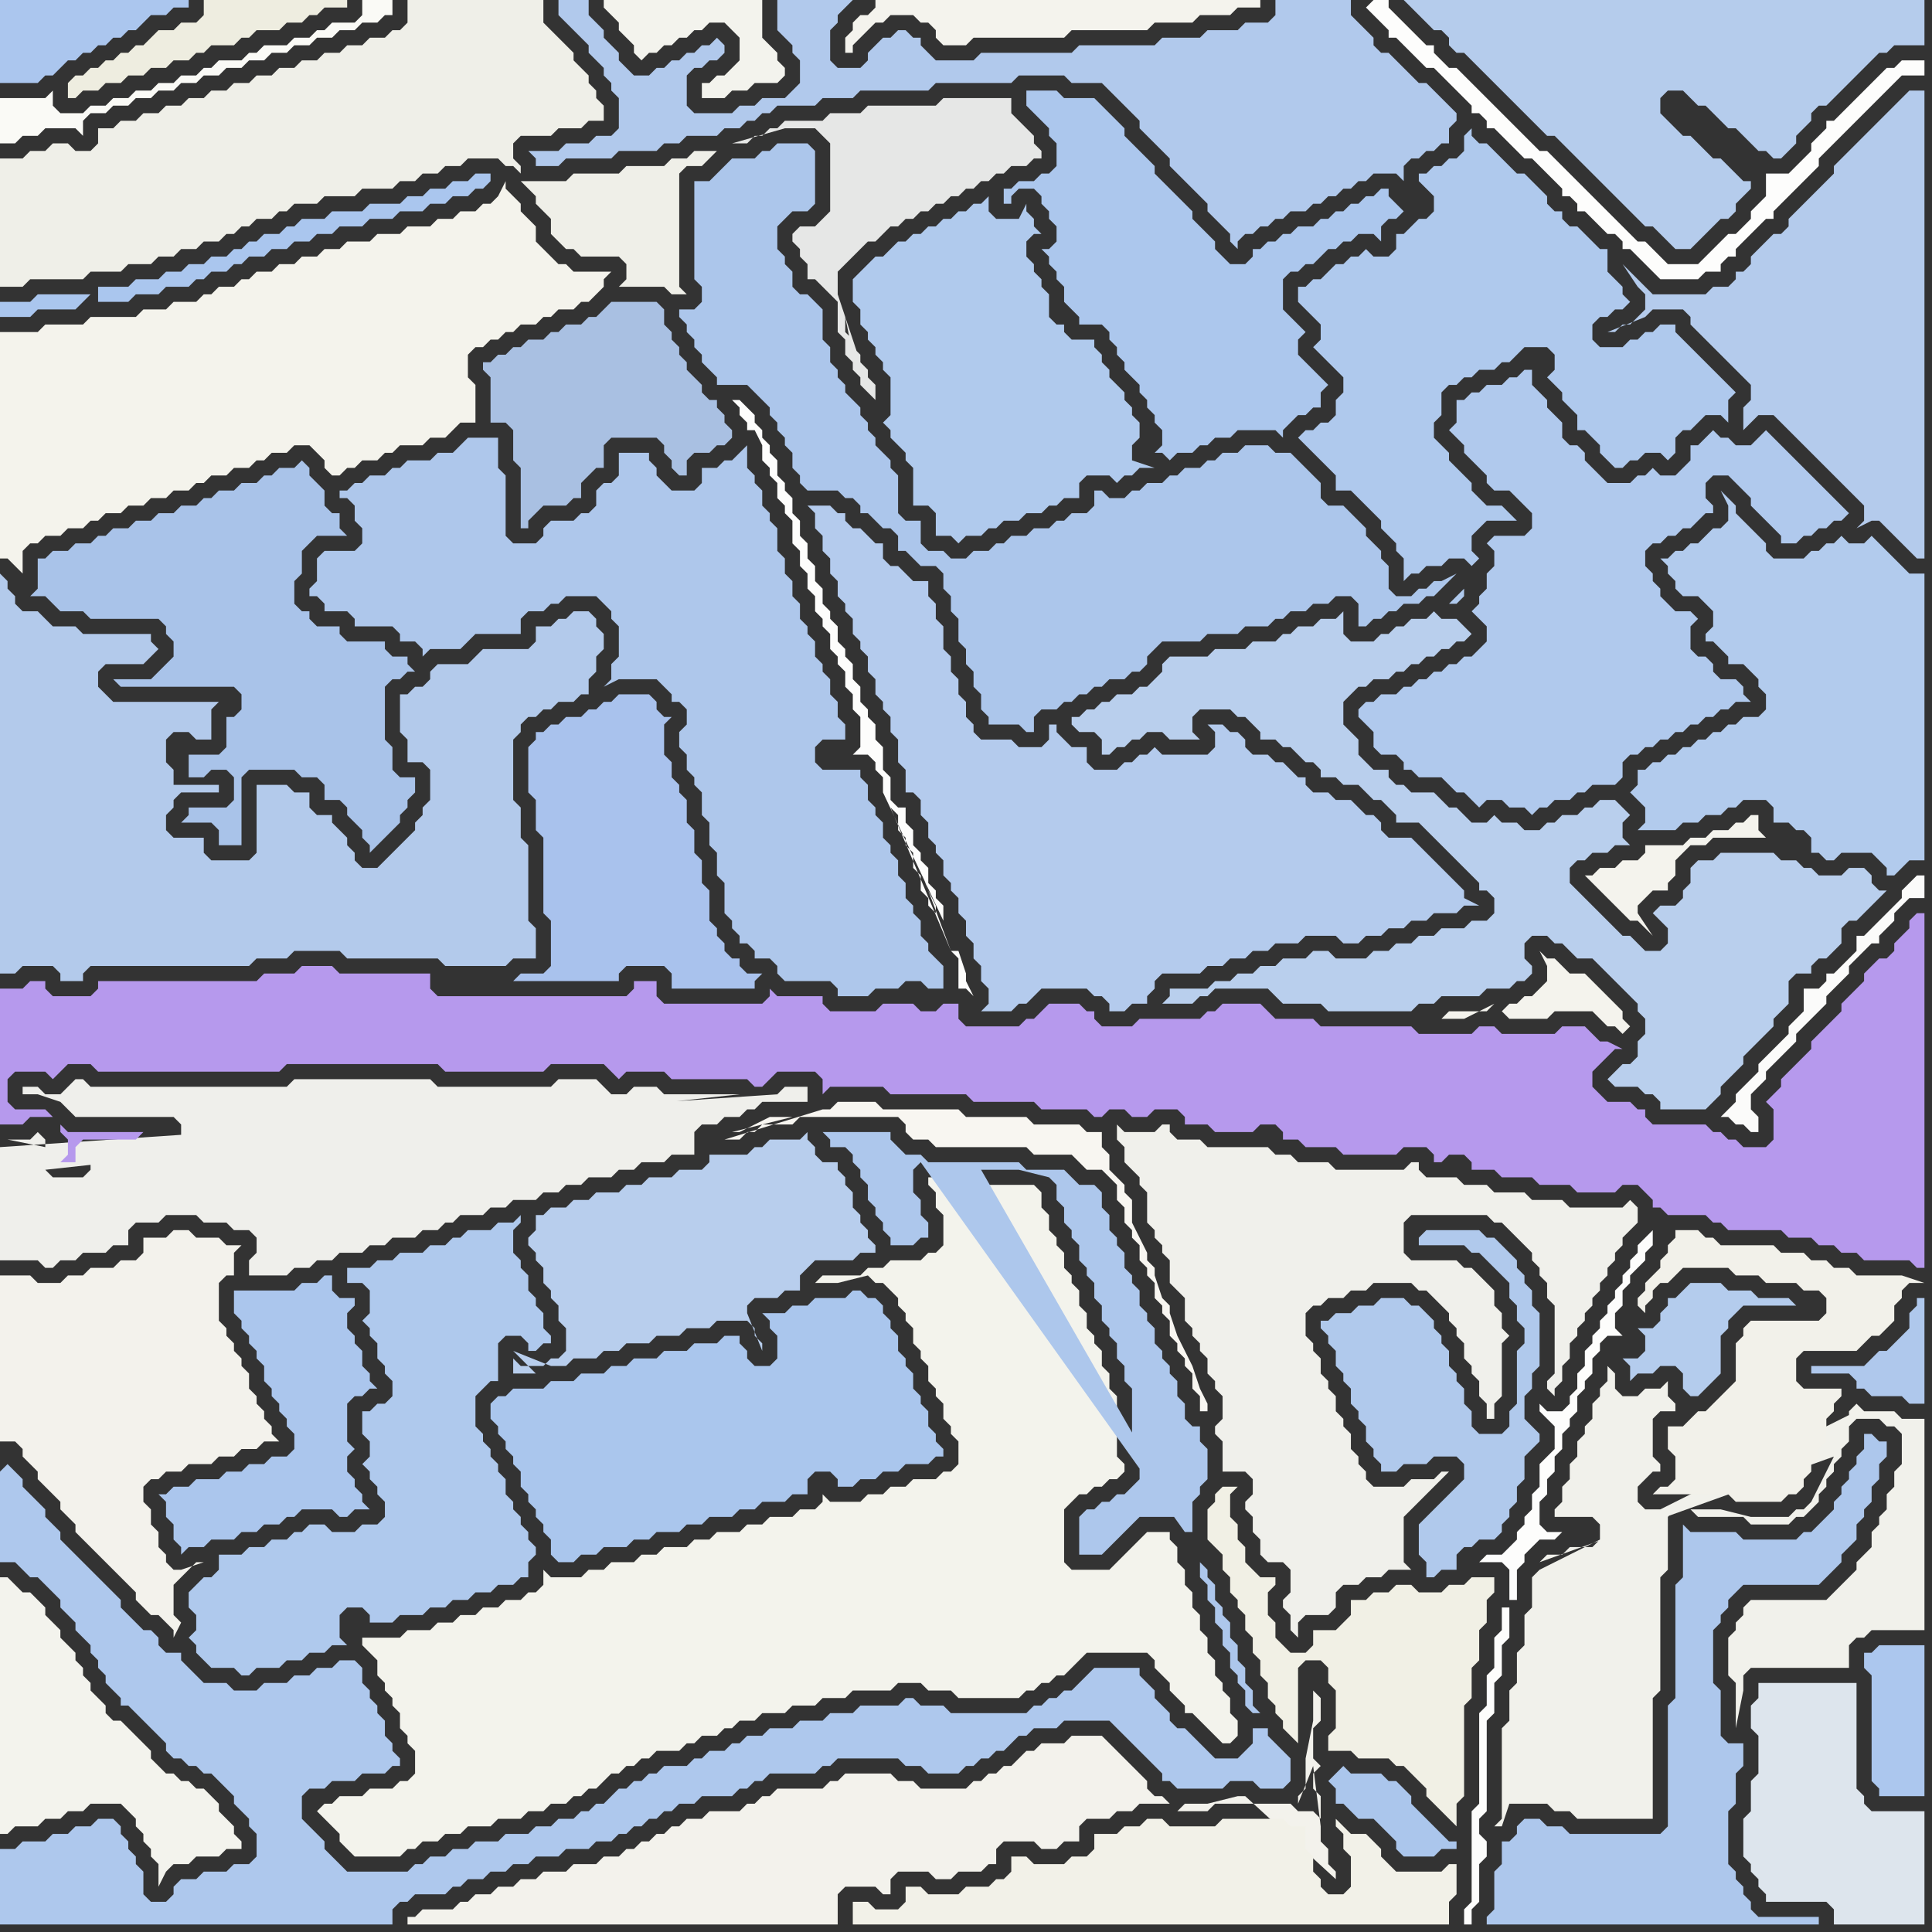<svg width="256" height="256" xmlns="http://www.w3.org/2000/svg"><rect width="100%" height="100%" fill="#333333" stroke="none"/><script> 
var tempColor;
function hoverPath(evt){
obj = evt.target;
tempColor = obj.getAttribute("fill");
obj.setAttribute("fill","red");
//alert(tempColor);
//obj.setAttribute("stroke","red");}
function recoverPath(evt){
obj = evt.target;
obj.setAttribute("fill", tempColor);
//obj.setAttribute("stroke", tempColor);
}</script><path onmouseover="hoverPath(evt)" onmouseout="recoverPath(evt)" fill="rgb(239,239,235)" d="M  0,152l 0,15 5,0 1,1 1,0 1,-1 2,0 1,-1 3,0 1,-1 2,0 0,-2 1,-1 3,0 1,-1 4,0 1,1 3,0 1,1 2,0 1,1 0,2 -1,1 0,2 5,0 1,-1 2,0 1,-1 2,0 1,-1 3,0 1,-1 2,0 1,-1 3,0 1,-1 2,0 1,-1 1,0 1,-1 3,0 1,-1 2,0 1,-1 3,0 1,-1 2,0 1,-1 2,0 1,-1 3,0 1,-1 2,0 1,-1 3,0 1,-1 3,0 0,-3 1,-1 2,0 1,-1 2,0 1,-1 1,0 1,-1 6,0 0,-2 -3,0 -1,1 0,0 -103,7 1,-1 3,0 1,-1 1,1 0,1 -5,-1 -1,1 98,-7 -10,0 -1,-1 -3,0 -1,1 -2,0 -1,-1 -1,-1 -5,0 -1,1 -15,0 -1,-1 -18,0 -1,1 -26,0 -1,-1 -1,0 -1,1 -1,1 -2,0 -1,-1 -2,0 0,1 2,0 3,1 1,1 1,1 13,0 1,1 0,2 -1,1 -3,0 -1,1 -7,0 0,2 -1,1 -4,0 -1,-1 92,-10 -98,7Z"/>
<path onmouseover="hoverPath(evt)" onmouseout="recoverPath(evt)" fill="rgb(243,243,236)" d="M  42,240l 1,1 1,1 1,1 0,1 1,1 1,1 6,0 1,-1 1,0 1,-1 2,0 1,-1 2,0 1,-1 3,0 1,-1 3,0 1,-1 2,0 1,-1 2,0 1,-1 1,0 1,-1 1,0 1,-1 1,-1 1,0 1,-1 1,0 1,-1 1,0 1,-1 3,0 1,-1 1,0 1,-1 2,0 1,-1 1,0 1,-1 2,0 1,-1 3,0 1,-1 3,0 1,-1 3,0 1,-1 5,0 1,-1 3,0 1,1 3,0 1,1 8,0 1,-1 1,0 1,-1 1,0 1,-1 1,0 3,-3 8,0 1,1 0,1 1,1 1,1 0,1 1,1 1,1 0,1 1,0 1,1 1,1 1,1 1,1 1,0 1,-1 0,-2 -1,-1 0,-2 -1,-1 0,-1 -1,-1 0,-2 -1,-1 0,-2 -1,-1 0,-2 -1,-1 0,-2 -1,-1 0,-2 -1,-1 0,-2 -1,-1 0,-1 -3,0 -1,1 -2,2 -1,1 -1,1 -5,0 -1,-1 0,-7 1,-1 1,-1 1,0 1,-1 1,0 1,-1 1,0 1,-1 0,-1 -1,-1 0,-8 -1,-1 0,-2 -1,-1 0,-2 -1,-1 0,-1 -1,-1 0,-2 -1,-1 0,-2 -1,-1 0,-1 -1,-1 0,-2 -1,-1 0,-1 -1,-1 0,-2 -1,-1 0,-2 -1,-1 -8,0 -1,-1 -5,0 0,1 1,1 0,2 1,1 0,4 -1,1 -1,0 -1,1 -4,0 -1,1 -2,0 -1,1 -5,0 -1,1 3,0 4,-1 1,1 1,0 1,1 1,1 0,1 1,1 0,1 1,1 0,2 1,1 0,1 1,1 0,2 1,1 0,1 1,1 0,2 1,1 0,1 1,1 0,3 -1,1 -1,0 -1,1 -3,0 -1,1 -2,0 -1,1 -2,0 -1,1 -4,0 -1,-1 0,1 -1,1 -2,0 -1,1 -3,0 -1,1 -2,0 -1,1 -3,0 -1,1 -2,0 -1,1 -3,0 -1,1 -2,0 -1,1 -3,0 -1,1 -2,0 -1,1 -4,0 -1,-1 0,2 -1,1 -1,0 -1,1 -2,0 -1,1 -2,0 -1,1 -2,0 -1,1 -2,0 -1,1 -3,0 -1,1 -5,0 0,1 1,1 1,1 0,2 1,1 0,1 1,1 0,1 1,1 0,2 1,1 0,1 1,1 0,3 -1,1 -1,0 -1,1 -3,0 -1,1 -3,0 -1,1 -1,0 -1,1Z"/>
<path onmouseover="hoverPath(evt)" onmouseout="recoverPath(evt)" fill="rgb(185,207,237)" d="M  145,97l 0,0 1,1 0,2 1,0 1,-1 1,0 1,-1 1,0 1,-1 2,0 1,1 4,0 -1,-1 0,-2 1,-1 4,0 1,1 1,0 1,1 1,1 0,1 2,0 1,1 1,0 2,2 1,0 1,1 0,1 2,0 1,1 2,0 1,1 1,1 1,0 1,1 1,1 0,1 3,0 1,1 1,1 1,1 1,1 1,1 1,1 1,1 1,1 0,1 1,0 1,1 0,2 -1,1 -2,0 -1,1 -3,0 -1,1 -2,0 -1,1 -2,0 -1,1 -2,0 -1,1 -4,0 -1,-1 -2,0 -1,1 -3,0 -1,1 -2,0 -1,1 -2,0 -1,1 -2,0 -1,1 -5,0 0,1 -1,1 4,0 1,-1 1,0 1,-1 7,0 1,1 1,1 5,0 1,1 11,0 1,-1 2,0 1,-1 5,0 1,-1 3,0 1,-1 1,0 1,-1 0,-1 -1,-1 0,-2 1,-1 2,0 1,1 1,0 1,1 1,1 2,0 1,1 1,1 1,1 1,1 1,1 1,1 0,1 1,1 0,2 -1,1 0,2 -1,1 -1,0 -1,1 -1,1 1,1 3,0 1,1 1,0 1,1 0,1 6,0 1,-1 0,0 1,-1 0,-1 1,-1 1,-1 1,-1 0,-1 2,-2 1,-1 1,-1 0,-1 1,-1 1,-1 0,-3 1,-1 2,0 0,-1 1,-1 1,0 1,-1 1,-1 0,-2 1,-1 1,0 1,-1 1,-1 1,-1 1,-1 -1,0 -1,-1 0,-1 -1,-1 -2,0 -1,1 -3,0 -1,-1 -1,0 -1,-1 -2,0 -1,-1 -7,0 -1,1 -2,0 -1,1 0,2 -1,1 0,1 -1,1 -2,0 -1,1 1,1 0,0 1,1 0,2 -1,1 -2,0 -1,-1 -1,-1 -1,0 -1,-1 -1,-1 -1,-1 -1,-1 -1,-1 -1,-1 -1,-1 0,-2 1,-1 1,0 1,-1 2,0 1,-1 2,0 -1,-1 0,-2 1,-1 -1,-1 -1,-1 -2,0 -1,1 -1,0 -1,1 -2,0 -1,1 -1,0 -1,1 -2,0 -1,-1 -2,0 -1,-1 -1,1 -2,0 -1,-1 -1,-1 -1,0 -1,-1 -1,-1 -3,0 -1,-1 -1,0 -1,-1 0,-1 -2,0 -1,-1 -1,-1 0,-2 -1,-1 -1,-1 0,-3 1,-1 1,-1 1,0 1,-1 2,0 1,-1 1,0 1,-1 1,0 1,-1 1,0 1,-1 1,0 1,-1 1,0 1,-1 -1,-1 0,0 -1,-1 -2,0 -1,-1 -1,1 -2,0 -1,1 -1,0 -1,1 -1,0 -1,1 -3,0 -1,-1 0,-3 -1,1 -2,0 -1,1 -2,0 -1,1 -1,0 -1,1 -3,0 -1,1 -4,0 -1,1 -5,0 -1,1 0,1 -1,1 -1,1 -1,0 -1,1 -2,0 -1,1 -1,0 -1,1 -1,0 -1,1 -1,0 0,1 1,1Z"/>
<path onmouseover="hoverPath(evt)" onmouseout="recoverPath(evt)" fill="rgb(241,241,235)" d="M  204,208l 0,0 -1,1 0,4 -1,1 0,4 -1,1 0,4 -1,1 0,4 -1,1 0,12 -1,1 1,0 1,-3 5,0 1,1 2,0 1,1 10,0 0,-16 1,-1 0,-15 1,-1 0,-7 1,-1 2,0 1,1 6,0 1,1 5,0 1,-1 1,0 1,-1 1,-1 0,-1 1,-1 0,-1 1,-1 0,-1 1,-1 0,-1 1,-1 0,-2 1,-1 3,0 1,1 1,0 1,1 0,4 -1,1 0,2 -1,1 0,2 -1,1 0,1 -1,1 0,2 -1,1 -1,1 0,1 -1,1 -2,2 -1,1 -10,0 -1,1 0,1 -1,1 0,1 -1,1 0,5 1,1 0,6 1,-5 0,-2 1,-1 13,0 0,-3 1,-1 1,0 1,-1 7,0 0,-28 -3,0 -1,-1 -4,0 -1,-1 -1,1 0,1 -1,1 0,2 2,-4 -42,21 39,-15 -1,2 -1,2 -1,2 -1,1 -1,0 -1,1 -5,0 -4,-1 -10,0 -1,-1 0,-2 1,-1 1,-1 1,0 0,-1 -1,-1 0,-5 1,-1 2,0 0,-1 -1,-1 0,-2 -1,1 -2,0 -1,1 -2,0 -1,-1 0,-2 -1,-1 0,2 -1,1 0,1 -1,1 0,2 -1,1 0,1 -1,1 0,2 -1,1 0,2 -1,1 0,2 -1,1 0,1 5,0 1,1 0,2 -1,1 -3,0 -1,1 -2,0 -1,1 39,-14 -39,15Z"/>
<path onmouseover="hoverPath(evt)" onmouseout="recoverPath(evt)" fill="rgb(171,198,238)" d="M  20,0l -20,0 0,11 5,0 1,-1 1,0 1,-1 1,-1 1,0 1,-1 1,0 1,-1 1,0 1,-1 1,0 1,-1 1,0 1,-1 1,-1 2,0 1,-1 2,0 0,-1Z"/>
<path onmouseover="hoverPath(evt)" onmouseout="recoverPath(evt)" fill="rgb(174,199,235)" d="M  43,73l 0,0 -1,1 0,3 -1,1 0,1 1,0 1,1 0,1 3,0 1,1 0,1 5,0 1,1 0,1 2,0 1,1 0,1 1,-1 4,0 1,-1 1,-1 6,0 0,-2 1,-1 2,0 1,-1 1,0 1,-1 4,0 2,2 0,1 1,1 0,4 -1,1 0,2 -1,1 2,-1 5,0 1,1 1,1 0,1 1,0 1,1 0,2 -1,1 0,2 1,1 0,2 1,1 0,1 1,1 0,3 1,1 0,3 1,1 0,3 1,1 0,4 1,1 0,1 1,1 0,1 1,0 1,1 0,1 2,0 1,1 0,1 1,1 6,0 1,1 0,1 4,0 1,-1 3,0 1,-1 2,0 1,1 2,0 0,-3 -1,-1 0,0 -1,-1 0,-1 -1,-1 0,-2 -1,-1 0,-1 -1,-1 0,-2 -1,-1 0,-2 -1,-1 0,-1 -1,-1 0,-2 -1,-1 0,-1 -1,-1 0,-2 -1,-1 0,-1 -5,0 -1,-1 0,-2 1,-1 3,0 0,-2 -1,-1 0,-2 -1,-1 0,-2 -1,-1 0,-1 -1,-1 0,-2 -1,-1 0,-1 -1,-1 0,-2 -1,-1 0,-2 -1,-1 0,-2 -1,-1 0,-3 -1,-1 0,-1 -1,-1 0,-2 -1,-1 0,-1 -1,-1 0,-3 -1,1 -1,1 -1,0 -1,1 -2,0 0,2 -1,1 -3,0 -1,-1 -1,-1 0,-1 -1,-1 0,-1 -4,0 0,3 -1,1 -1,0 -1,1 0,2 -1,1 -1,0 -1,1 -3,0 -1,1 0,1 -1,1 -3,0 -1,-1 0,-8 -1,-1 0,-4 -4,0 -1,1 -1,1 -2,0 -1,1 -3,0 -1,1 -1,0 -1,1 -2,0 -1,1 -1,0 -1,1 -1,0 0,1 1,0 1,1 0,2 1,1 0,2 -1,1Z"/>
<path onmouseover="hoverPath(evt)" onmouseout="recoverPath(evt)" fill="rgb(169,194,237)" d="M  72,97l -1,0 0,1 -1,1 0,6 1,1 0,4 1,1 0,10 1,1 0,6 -1,1 -3,0 -1,1 14,0 0,-1 1,-1 5,0 1,1 0,2 11,0 0,-1 1,-1 -2,0 -1,-1 0,-1 -1,0 -1,-1 0,-1 -1,-1 0,-1 -1,-1 0,-4 -1,-1 0,-3 -1,-1 0,-3 -1,-1 0,-3 -1,-1 0,-1 -1,-1 0,-2 -1,-1 0,-4 1,-1 -1,0 -1,-1 0,-1 -1,-1 -4,0 -1,1 -1,0 -1,1 -1,0 -1,1 -2,0 -1,1 -1,0 -1,1Z"/>
<path onmouseover="hoverPath(evt)" onmouseout="recoverPath(evt)" fill="rgb(172,199,237)" d="M  142,41l 0,0 1,1 0,1 3,0 1,1 0,1 1,1 0,1 1,1 0,1 1,1 1,1 0,1 1,1 0,1 1,1 0,1 1,1 0,2 -1,1 1,0 1,1 0,0 1,-1 2,0 1,-1 1,0 1,-1 2,0 1,-1 5,0 1,1 0,-1 1,-1 1,-1 1,0 1,-1 1,0 0,-2 1,-1 -1,-1 -3,-3 0,-2 1,-1 -1,-1 -2,-2 0,-4 1,-1 1,0 1,-1 1,0 1,-1 1,-1 1,0 1,-1 1,0 1,-1 2,0 1,1 0,-2 1,-1 1,0 1,-1 -1,-1 0,0 -1,-1 0,-1 -1,0 -1,1 -1,0 -1,1 -1,0 -1,1 -1,0 -1,1 -1,0 -1,1 -2,0 -1,1 -1,0 -1,1 -1,0 -1,1 -1,0 0,1 -1,1 -2,0 -2,-2 0,-1 -1,-1 -1,-1 -1,-1 0,-1 -1,-1 -1,-1 -1,-1 -1,-1 -1,-1 0,-1 -1,-1 -1,-1 -1,-1 -1,-1 0,-1 -1,-1 -1,-1 -1,-1 -1,-1 -4,0 -1,-1 -4,0 0,2 1,1 0,0 1,1 1,1 0,1 1,1 0,3 -1,1 -1,0 -1,1 -2,0 -1,1 -1,0 0,2 1,0 0,-1 1,-1 2,0 1,1 0,1 1,1 0,1 1,1 0,2 -1,1 -1,0 1,1 0,1 1,1 0,1 1,1 0,2 1,1Z"/>
<path onmouseover="hoverPath(evt)" onmouseout="recoverPath(evt)" fill="rgb(240,240,235)" d="M  152,161l 0,1 1,1 0,1 1,1 0,1 1,1 0,3 1,1 1,1 0,3 1,1 0,1 1,1 0,1 1,1 0,2 1,1 0,1 1,1 0,3 -1,1 0,1 1,1 0,4 3,0 1,1 0,2 -1,1 0,1 1,1 0,2 1,1 0,2 1,1 2,0 1,1 0,3 -1,1 0,1 1,1 0,2 1,1 0,-2 1,-1 3,0 1,-1 0,-2 1,-1 2,0 1,-1 2,0 1,-1 3,0 -1,-1 0,-6 1,-1 1,-1 1,-1 1,-1 1,-1 1,-1 -1,0 -1,1 -3,0 -1,1 -4,0 -1,-1 0,-1 -1,-1 0,-1 -1,-1 0,-2 -1,-1 0,-1 -1,-1 0,-2 -1,-1 0,-1 -1,-1 0,-2 -1,-1 0,-1 -1,-1 0,-3 1,-1 1,0 1,-1 2,0 1,-1 2,0 1,-1 5,0 1,1 1,0 1,1 1,1 1,1 0,1 1,1 0,1 1,1 0,2 1,1 0,1 1,1 0,2 1,1 0,2 1,0 0,-2 1,-1 0,-7 1,-1 -1,-1 0,-2 -1,-1 0,-2 -2,-2 -1,-1 -1,0 -1,-1 -6,0 -1,-1 0,-4 1,-1 10,0 1,1 1,0 1,1 1,1 1,1 1,1 0,1 1,1 0,1 1,1 0,2 1,1 0,9 -1,1 0,1 1,1 0,-1 1,-1 0,-2 1,-1 0,-2 1,-1 0,-1 1,-1 0,-1 1,-1 0,-1 1,-1 0,-1 1,-1 0,-1 1,-1 0,-1 1,-1 0,-1 1,-1 1,-1 0,-2 -1,-1 -1,1 -7,0 -1,-1 -4,0 -1,-1 -4,0 -1,-1 -3,0 -1,-1 -4,0 -1,-1 0,-1 -1,0 -1,1 -9,0 -1,-1 -4,0 -1,-1 -2,0 -1,-1 -8,0 -1,-1 -3,0 -1,-1 0,-1 -1,0 -1,1 -4,0 -1,-1 0,2 1,1 0,2 1,1 1,1 0,1 1,1Z"/>
<path onmouseover="hoverPath(evt)" onmouseout="recoverPath(evt)" fill="rgb(253,253,252)" d="M  181,1l 0,0 1,1 1,1 1,1 0,1 1,0 1,1 1,1 1,1 1,1 1,0 1,1 1,1 1,1 1,1 1,1 0,1 1,0 1,1 0,1 1,0 1,1 1,1 1,1 1,1 1,0 1,1 1,1 1,1 1,1 0,1 1,0 1,1 0,1 1,0 2,2 1,1 1,0 1,1 0,1 1,0 1,1 1,1 1,1 1,1 5,0 1,-1 2,0 0,-1 1,-1 1,0 0,-1 1,-1 1,-1 1,-1 1,-1 1,0 0,-1 1,-1 1,-1 1,-1 1,-1 1,-1 1,-1 0,-1 1,-1 1,-1 1,-1 1,-1 1,-1 1,-1 1,-1 1,-1 1,-1 1,-1 1,-1 3,0 0,-2 -3,0 -1,1 -1,0 -1,1 -1,1 -1,1 -1,1 -1,1 -1,1 -1,1 -1,0 0,1 -1,1 -1,1 0,1 -1,1 -1,1 -1,1 -3,0 0,3 -1,1 -1,1 0,1 -1,1 -1,1 -1,0 -1,1 -1,1 -1,1 -1,1 -4,0 -1,-1 -1,-1 -1,-1 -1,0 -3,-3 -1,-1 -1,-1 -1,-1 -1,-1 -1,-1 -1,-1 -1,-1 -1,-1 -1,-1 -1,0 -1,-1 -1,-1 -1,-1 -1,-1 -1,-1 -1,-1 -1,-1 -1,-1 -1,-1 -1,-1 -1,-1 -1,0 -1,-1 -1,-1 0,-1 -1,0 -1,-1 -2,-2 -1,-1 -1,-1 0,-1 -2,0 -1,1Z"/>
<path onmouseover="hoverPath(evt)" onmouseout="recoverPath(evt)" fill="rgb(178,203,237)" d="M  234,94l 0,0 -1,1 -2,0 -1,1 -1,0 -1,1 -1,0 -1,1 -1,0 -1,1 -1,0 -1,1 -1,0 -1,1 -1,0 -1,1 -1,0 0,2 -1,1 1,1 1,1 0,2 -1,1 5,0 1,-1 2,0 1,-1 2,0 1,-1 1,0 1,-1 3,0 1,1 0,2 2,0 1,1 1,0 1,1 0,2 1,0 1,1 1,0 1,-1 4,0 1,1 1,1 0,1 1,0 1,-1 0,0 1,-1 2,0 0,-38 -2,0 -1,-1 -1,-1 -1,-1 -1,-1 -1,-1 -1,1 -2,0 -1,-1 -1,1 -1,0 -1,1 -1,0 -1,1 -4,0 -1,-1 0,-1 -1,-1 -1,-1 -1,-1 -1,-1 0,-1 -1,-1 -1,-1 1,2 0,2 -1,1 -1,0 -2,2 -1,0 -1,1 -1,0 -1,1 -1,0 1,1 0,1 1,1 0,1 1,1 2,0 1,1 1,1 0,2 -1,1 0,1 1,0 1,1 1,1 0,1 2,0 1,1 1,1 0,1 1,1Z"/>
<path onmouseover="hoverPath(evt)" onmouseout="recoverPath(evt)" fill="rgb(243,243,237)" d="M  0,242l 0,1 1,0 1,-1 3,0 1,-1 2,0 1,-1 2,0 1,-1 4,0 1,1 1,1 0,1 1,1 0,1 1,1 0,1 1,1 0,3 1,-2 0,0 1,-1 2,0 1,-1 3,0 1,-1 2,0 0,-1 -1,-1 0,-1 -1,-1 -1,-1 0,-1 -1,-1 -1,-1 -1,0 -1,-1 -1,0 -1,-1 -1,0 -1,-1 -1,-1 0,-1 -1,-1 -1,-1 -1,-1 -1,-1 -1,0 -1,-1 0,-1 -1,-1 -1,-1 0,-1 -1,-1 0,-1 -1,-1 0,-1 -1,-1 -1,-1 0,-1 -1,-1 -1,-1 0,-1 -1,-1 -1,-1 -1,0 -1,-1 -1,-1 -1,0Z"/>
<path onmouseover="hoverPath(evt)" onmouseout="recoverPath(evt)" fill="rgb(250,250,246)" d="M  3,18l 2,0 1,-1 4,0 1,1 0,-2 1,-1 2,0 1,-1 2,0 1,-1 2,0 1,-1 2,0 1,-1 2,0 1,-1 2,0 1,-1 2,0 1,-1 2,0 1,-1 2,0 1,-1 2,0 1,-1 2,0 1,-1 2,0 1,-1 2,0 1,-1 1,0 0,-2 -4,0 0,2 -1,1 -3,0 -1,1 -1,0 -1,1 -2,0 -1,1 -3,0 -1,1 -1,0 -1,1 -3,0 -1,1 -1,0 -1,1 -2,0 -1,1 -2,0 -1,1 -2,0 -1,1 -2,0 -1,1 -2,0 -1,1 -3,0 -1,-1 0,-2 -1,1 -6,0 0,6 2,0 1,-1Z"/>
<path onmouseover="hoverPath(evt)" onmouseout="recoverPath(evt)" fill="rgb(238,237,224)" d="M  42,2l 0,0 1,-1 3,0 0,-1 -19,0 0,2 -1,1 -2,0 -1,1 -2,0 -1,1 -1,1 -1,0 -1,1 -1,0 -1,1 -1,0 -1,1 -1,0 -1,1 -1,0 -1,1 0,2 1,0 1,-1 2,0 1,-1 2,0 1,-1 2,0 1,-1 2,0 1,-1 2,0 1,-1 1,0 1,-1 3,0 1,-1 1,0 1,-1 3,0 1,-1 2,0 1,-1Z"/>
<path onmouseover="hoverPath(evt)" onmouseout="recoverPath(evt)" fill="rgb(170,198,237)" d="M  65,186l 0,2 1,1 0,1 1,1 0,1 1,1 0,1 1,1 0,2 1,1 0,1 1,1 0,1 1,1 0,1 1,1 0,2 1,1 2,0 1,-1 2,0 1,-1 3,0 1,-1 2,0 1,-1 3,0 1,-1 2,0 1,-1 3,0 1,-1 2,0 1,-1 3,0 1,-1 2,0 0,-2 1,-1 2,0 1,1 0,1 2,0 1,-1 2,0 1,-1 2,0 1,-1 3,0 1,-1 1,0 0,-1 -1,-1 0,-1 -1,-1 0,-2 -1,-1 0,-1 -1,-1 0,-2 -1,-1 0,-1 -1,-1 0,-2 -1,-1 0,-1 -1,-1 0,-1 -1,-1 -1,0 -1,-1 -1,0 -1,1 -4,0 -1,1 -2,0 -1,1 -3,0 1,1 0,1 1,1 0,3 -1,1 -2,0 -1,-1 0,-1 -1,-1 0,-1 -2,0 -1,1 -3,0 -1,1 -3,0 -1,1 -3,0 -1,1 -2,0 -1,1 -3,0 -1,1 -3,0 -1,1 -4,0 -1,1 -1,0 -1,1Z"/>
<path onmouseover="hoverPath(evt)" onmouseout="recoverPath(evt)" fill="rgb(169,192,226)" d="M  68,58l 0,3 1,1 0,8 1,0 0,-1 1,-1 1,-1 3,0 1,-1 1,0 0,-2 1,-1 1,-1 1,0 0,-3 1,-1 6,0 1,1 0,1 1,1 0,1 1,1 1,0 0,-2 1,-1 2,0 1,-1 1,0 1,-1 0,-1 -1,-1 0,-1 -1,-1 0,-1 -1,0 -1,-1 0,-1 -1,-1 -1,-1 0,-1 -1,-1 0,-1 -1,-1 0,-1 -1,-1 0,-2 -1,-1 -6,0 -1,1 -1,1 -1,0 -1,1 -2,0 -1,1 -1,0 -1,1 -2,0 -1,1 -1,0 -1,1 -1,0 -1,1 -1,0 0,1 1,1 0,6 2,0 1,1Z"/>
<path onmouseover="hoverPath(evt)" onmouseout="recoverPath(evt)" fill="rgb(173,199,236)" d="M  201,242l 0,1 -1,1 -1,0 0,3 -1,1 0,5 -1,1 0,1 44,0 0,-1 -8,0 -1,-1 0,-1 -1,-1 0,-1 -1,-1 0,-1 -1,-1 0,-7 1,-1 0,-4 1,-1 0,-3 -2,0 -1,-1 0,-6 -1,-1 0,-7 1,-1 0,-1 1,-1 0,-1 1,-1 1,-1 10,0 1,-1 2,-2 0,-1 2,-2 0,-2 1,-1 0,-1 1,-1 0,-2 1,-1 0,-2 1,-1 0,-2 -1,0 -1,-1 -1,0 0,2 -1,1 0,1 -1,1 0,1 -1,1 0,1 -1,1 0,1 -1,1 -1,1 -1,1 -1,0 -1,1 -7,0 -1,-1 -6,0 -1,-1 0,7 -1,1 0,15 -1,1 0,16 -1,1 -12,0 -1,-1 -2,0 -1,-1 -2,0 -1,1Z"/>
<path onmouseover="hoverPath(evt)" onmouseout="recoverPath(evt)" fill="rgb(174,200,237)" d="M  0,195l 0,12 2,0 1,1 1,1 1,0 1,1 1,1 1,1 0,1 1,1 1,1 0,1 1,1 1,1 0,1 1,1 0,1 1,1 0,1 1,1 1,1 0,1 1,0 1,1 1,1 1,1 1,1 1,1 0,1 1,1 1,0 1,1 1,0 1,1 1,0 2,2 1,1 0,1 1,1 1,1 0,1 1,1 0,3 -1,1 -2,0 -1,1 -3,0 -1,1 -2,0 -1,1 0,1 -1,1 -2,0 -1,-1 0,-3 -1,-1 0,-1 -1,-1 0,-1 -1,-1 0,-1 -1,-1 -2,0 -1,1 -2,0 -1,1 -2,0 -1,1 -3,0 -1,1 -2,0 0,10 52,0 0,-2 1,-1 1,0 1,-1 4,0 1,-1 1,0 1,-1 2,0 1,-1 2,0 1,-1 2,0 1,-1 3,0 1,-1 3,0 1,-1 2,0 1,-1 1,0 1,-1 1,0 1,-1 1,0 1,-1 1,0 1,-1 2,0 1,-1 4,0 1,-1 1,0 1,-1 1,0 1,-1 6,0 1,-1 1,0 1,-1 8,0 1,1 2,0 1,1 4,0 1,-1 1,0 1,-1 1,0 1,-1 1,0 2,-2 1,0 1,-1 3,0 1,-1 6,0 1,1 1,1 1,1 1,1 1,1 1,1 1,1 0,1 1,0 1,1 6,0 1,-1 3,0 1,1 3,0 1,-1 0,-3 -1,-1 -1,-1 -1,-1 0,-1 -2,0 0,2 -1,1 -1,1 -3,0 -1,-1 -1,-1 -1,-1 -1,-1 -1,0 -1,-1 0,-1 -1,-1 -1,-1 0,-1 -1,-1 -1,-1 0,-1 -6,0 -1,1 0,0 -1,1 -1,1 -1,0 -1,1 -1,0 -1,1 -1,0 -1,1 -10,0 -1,-1 -3,0 -1,-1 -1,0 -1,1 -5,0 -1,1 -3,0 -1,1 -3,0 -1,1 -3,0 -1,1 -2,0 -1,1 -1,0 -1,1 -2,0 -1,1 -1,0 -1,1 -3,0 -1,1 -1,0 -1,1 -1,0 -1,1 -1,0 -1,1 -1,1 -1,0 -1,1 -1,0 -1,1 -2,0 -1,1 -2,0 -1,1 -3,0 -1,1 -3,0 -1,1 -2,0 -1,1 -2,0 -1,1 -1,0 -1,1 -8,0 -1,-1 -2,-2 0,-1 -1,-1 -1,-1 -1,-1 0,-3 1,-1 2,0 1,-1 3,0 1,-1 3,0 1,-1 1,0 0,-1 -1,-1 0,-1 -1,-1 0,-2 -1,-1 0,-1 -1,-1 0,-1 -1,-1 0,-2 -1,-1 -2,0 -1,1 -2,0 -1,1 -2,0 -1,1 -3,0 -1,1 -3,0 -1,-1 -3,0 -2,-2 -1,-1 0,-1 -2,0 -1,-1 0,-1 -1,-1 -1,0 -1,-1 -2,-2 0,-1 -1,-1 -1,-1 -1,-1 -1,-1 -1,-1 -1,-1 -1,-1 -1,-1 0,-1 -1,-1 -1,-1 0,-1 -1,-1 -1,-1 -1,-1 0,-1 -1,-1 -1,-1 -1,1Z"/>
<path onmouseover="hoverPath(evt)" onmouseout="recoverPath(evt)" fill="rgb(169,195,233)" d="M  27,91l 4,0 1,1 0,2 -1,1 -1,0 0,4 -1,1 -4,0 0,3 2,0 1,-1 2,0 1,1 0,3 -1,1 -5,0 0,1 -1,1 4,0 1,1 0,2 3,0 0,-9 1,-1 6,0 1,1 2,0 1,1 0,2 2,0 1,1 0,1 1,1 1,1 0,1 1,1 0,1 2,-2 1,-1 1,-1 0,-1 1,-1 0,-1 1,-1 0,-2 -2,0 -1,-1 0,-3 -1,-1 0,-7 1,-1 1,0 1,-1 1,0 -1,-1 0,-1 -2,0 -1,-1 0,-1 -5,0 -1,-1 0,-1 -3,0 -1,-1 0,-1 -1,0 -1,-1 0,-3 1,-1 0,-3 1,-1 1,-1 4,0 -1,-1 0,-2 -1,0 -1,-1 0,-2 -1,-1 -1,-1 0,-1 -1,-1 -1,1 -2,0 -1,1 -1,0 -1,1 -2,0 -1,1 -2,0 -1,1 -1,0 -1,1 -2,0 -1,1 -2,0 -1,1 -2,0 -1,1 -2,0 -1,1 -1,0 -1,1 -2,0 -1,1 -2,0 -1,1 -1,0 0,4 -1,1 2,0 1,1 1,1 3,0 1,1 9,0 1,1 0,1 1,1 0,2 -1,1 -1,1 -1,1 -5,0 1,1 11,0 -3,9 3,-9Z"/>
<path onmouseover="hoverPath(evt)" onmouseout="recoverPath(evt)" fill="rgb(243,243,237)" d="M  94,11l -1,0 0,2 3,0 1,-1 2,0 1,-1 3,0 1,-1 0,-1 -1,-1 0,-1 -1,-1 -1,-1 0,-5 -21,0 0,1 1,1 0,0 1,1 0,1 1,1 1,1 0,1 1,1 1,-1 1,0 1,-1 1,0 1,-1 1,0 1,-1 1,0 1,-1 2,0 1,1 1,1 0,3 -1,1 -1,1 -1,0 -1,1Z"/>
<path onmouseover="hoverPath(evt)" onmouseout="recoverPath(evt)" fill="rgb(244,243,237)" d="M  113,3l 0,1 -1,1 0,2 1,0 0,-1 1,-1 1,-1 1,-1 1,0 1,-1 3,0 1,1 1,0 1,1 0,1 1,1 3,0 1,-1 12,0 1,-1 10,0 1,-1 5,0 1,-1 4,0 1,-1 3,0 0,-1 -51,0 0,1 -1,1 -1,0 -1,1Z"/>
<path onmouseover="hoverPath(evt)" onmouseout="recoverPath(evt)" fill="rgb(176,202,237)" d="M  118,51l 0,4 -1,1 1,1 0,1 1,1 1,1 0,1 1,1 0,5 2,0 1,1 0,3 2,0 1,1 1,-1 2,0 1,-1 1,0 1,-1 2,0 1,-1 2,0 1,-1 1,0 1,-1 2,0 0,-2 1,-1 3,0 1,1 1,-1 1,0 1,-1 2,0 -3,-1 0,-2 1,-1 0,-2 -1,-1 0,-1 -1,-1 0,-1 -1,-1 -1,-1 0,-1 -1,-1 0,-1 -1,-1 0,-1 -3,0 -1,-1 0,-1 -1,0 -1,-1 0,-3 -1,-1 0,-1 -1,-1 0,-1 -1,-1 0,-2 1,-1 1,0 -1,-1 0,-1 -1,-1 0,-1 -1,2 -3,0 -1,-1 0,-2 -1,1 -1,0 -1,1 -1,0 -1,1 -1,0 -1,1 -1,0 -1,1 -1,0 -1,1 -1,0 -1,1 -1,1 -1,0 -1,1 -1,1 -1,1 0,3 1,1 0,2 1,1 0,1 1,1 0,1 1,1 0,1 1,1Z"/>
<path onmouseover="hoverPath(evt)" onmouseout="recoverPath(evt)" fill="rgb(172,198,235)" d="M  124,75l 0,0 1,1 0,2 1,1 0,2 1,1 0,3 1,1 0,2 1,1 0,2 1,1 0,2 1,1 0,1 4,0 1,1 1,0 0,-2 1,-1 2,0 1,-1 1,0 1,-1 1,0 1,-1 1,0 1,-1 2,0 1,-1 1,0 1,-1 0,-1 1,-1 1,-1 5,0 1,-1 4,0 1,-1 3,0 1,-1 1,0 1,-1 2,0 1,-1 2,0 1,-1 2,0 1,1 0,3 1,0 1,-1 1,0 1,-1 1,0 1,-1 2,0 1,-1 1,0 2,-2 1,-1 -2,1 -1,0 -1,1 -1,0 -1,1 -2,0 -1,-1 0,-3 -1,-1 0,-1 -1,-1 -1,-1 0,-1 -3,-3 -2,0 -1,-1 0,-2 -1,-1 -1,-1 -1,-1 -1,-1 -2,0 -1,-1 -3,0 -1,1 -2,0 -1,1 -1,0 -1,1 -2,0 -1,1 -1,0 -1,1 -2,0 -1,1 -1,0 -1,1 -2,0 -1,-1 -1,0 0,2 -1,1 -2,0 -1,1 -1,0 -1,1 -2,0 -1,1 -2,0 -1,1 -1,0 -1,1 -2,0 -1,1 -2,0 -1,-1 -2,0 -1,-1 0,-3 -2,0 -1,-1 0,-5 -1,-1 0,-1 -1,-1 -1,-1 0,-1 -1,-1 0,-1 -1,-1 0,-1 -1,-1 -1,-1 0,-1 -1,-1 0,-1 -1,-1 0,-2 -1,-1 0,-4 -1,-1 -1,-1 -1,0 -1,-1 0,-2 -1,-1 0,-1 -1,-1 0,-3 1,-1 1,-1 2,0 1,-1 0,-7 -1,-1 -4,0 -1,1 -1,0 -1,1 -3,0 -1,1 -2,2 -2,0 0,13 1,1 0,2 -1,1 -2,0 0,1 1,1 0,1 1,1 0,1 1,1 0,1 1,1 1,1 0,1 4,0 1,1 1,1 1,1 0,1 1,1 0,1 1,1 0,1 1,1 0,2 1,1 0,1 1,1 4,0 1,1 1,0 1,1 0,1 1,0 1,1 1,1 1,0 1,1 0,2 1,0 1,1 1,1Z"/>
<path onmouseover="hoverPath(evt)" onmouseout="recoverPath(evt)" fill="rgb(171,198,236)" d="M  177,235l 0,0 -1,1 1,1 0,2 1,0 1,1 1,1 2,0 1,1 1,1 1,1 0,1 1,1 4,0 1,-1 2,0 0,-1 -1,0 -1,-1 -1,-1 -1,-1 -1,-1 -1,-1 0,-1 -1,-1 -1,-1 -1,0 -1,-1 -4,0 -1,-1 -1,1Z"/>
<path onmouseover="hoverPath(evt)" onmouseout="recoverPath(evt)" fill="rgb(241,240,229)" d="M  190,211l -2,0 -1,-1 -2,0 -1,1 -2,0 -1,1 -2,0 0,2 -2,2 -3,0 0,2 -1,1 -2,0 -1,-1 -1,-1 0,-2 -1,-1 0,-3 1,-1 0,-1 -2,0 -1,-1 -1,-1 0,-2 -1,-1 0,-2 -1,-1 0,-3 1,-1 -2,0 -1,1 0,1 -1,1 0,4 1,1 0,0 1,1 0,2 1,1 0,2 1,1 0,1 1,1 0,2 1,1 0,2 1,1 0,2 1,1 0,2 1,1 0,1 1,1 0,1 1,1 1,1 0,-10 1,-1 2,0 1,1 0,2 1,1 0,5 -1,1 0,2 3,0 1,1 4,0 1,1 1,0 1,1 1,1 1,1 0,1 1,1 1,1 2,2 0,-3 1,-1 0,-12 1,-1 0,-4 1,-1 0,-4 1,-1 0,-3 1,-1 0,-2 -3,0 -1,1 -2,0 -1,1Z"/>
<path onmouseover="hoverPath(evt)" onmouseout="recoverPath(evt)" fill="rgb(253,253,252)" d="M  219,163l 0,0 -1,1 -1,1 0,1 -1,1 0,1 -1,1 0,1 -1,1 0,1 -1,1 0,1 -1,1 0,1 -1,1 0,1 -1,1 0,2 -1,1 0,2 -1,1 0,1 -1,1 -2,0 -1,-1 0,1 1,1 0,0 1,1 0,3 -1,1 -1,1 0,3 -1,1 0,2 -1,1 0,1 -1,1 0,1 -1,1 -1,1 -2,0 -1,1 3,0 1,1 0,4 1,0 0,-4 1,-1 0,-1 1,-1 1,-1 2,0 1,-1 -2,0 -1,-1 0,-3 1,-1 0,-2 1,-1 0,-2 1,-1 0,-2 1,-1 0,-1 1,-1 0,-2 1,-1 0,-1 1,-1 0,-2 1,-1 0,-1 1,-1 2,0 -1,-1 0,-2 1,-1 0,-2 1,-1 0,-1 1,-1 1,-1 0,-1 1,-1 0,-2 -19,50 -1,0 0,3 -1,1 0,4 -1,1 0,4 -1,1 0,12 -1,1 0,12 -1,1 0,2 1,0 0,-2 1,-1 0,-5 1,-1 0,-2 -1,-1 0,-2 1,-1 0,-12 1,-1 0,-4 1,-1 0,-4 1,-1 0,-4 19,-50Z"/>
<path onmouseover="hoverPath(evt)" onmouseout="recoverPath(evt)" fill="rgb(221,229,237)" d="M  246,227l 0,-4 -13,0 0,2 -1,1 0,3 1,1 0,5 -1,1 0,4 -1,1 0,5 1,1 0,1 1,1 0,1 1,1 0,1 8,0 1,1 0,2 12,0 0,-15 -7,0 -1,-1 0,-1 -1,-1Z"/>
<path onmouseover="hoverPath(evt)" onmouseout="recoverPath(evt)" fill="rgb(172,199,238)" d="M  248,219l -1,0 0,2 1,1 0,14 1,1 0,1 6,0 0,-20 -6,0 -1,1Z"/>
<path onmouseover="hoverPath(evt)" onmouseout="recoverPath(evt)" fill="rgb(244,243,236)" d="M  0,60l 0,14 1,0 1,1 1,1 0,-3 1,-1 1,0 1,-1 2,0 1,-1 2,0 1,-1 1,0 1,-1 2,0 1,-1 2,0 1,-1 2,0 1,-1 2,0 1,-1 1,0 1,-1 2,0 1,-1 2,0 1,-1 1,0 1,-1 2,0 1,-1 2,0 1,1 1,1 0,1 1,1 1,0 1,-1 1,0 1,-1 2,0 1,-1 1,0 1,-1 3,0 1,-1 2,0 1,-1 1,-1 2,0 0,-5 -1,-1 0,-3 1,-1 1,0 1,-1 1,0 1,-1 1,0 1,-1 2,0 1,-1 1,0 1,-1 2,0 1,-1 1,0 1,-1 1,-1 0,-1 1,-1 -5,0 -1,-1 -1,0 -1,-1 -1,-1 -1,-1 0,-2 -1,-1 -1,-1 0,-1 -1,-1 -1,-1 0,-1 -1,2 0,0 -1,1 -1,0 -1,1 -2,0 -1,1 -2,0 -1,1 -3,0 -1,1 -3,0 -1,1 -3,0 -1,1 -2,0 -1,1 -2,0 -1,1 -2,0 -1,1 -2,0 -1,1 -1,0 -1,1 -2,0 -1,1 -1,0 -1,1 -3,0 -1,1 -3,0 -1,1 -6,0 -1,1 -5,0 -1,1 -5,0Z"/>
<path onmouseover="hoverPath(evt)" onmouseout="recoverPath(evt)" fill="rgb(243,242,236)" d="M  0,180l 0,11 2,0 1,1 0,1 1,1 1,1 0,1 1,1 1,1 1,1 0,1 1,1 1,1 0,1 1,1 1,1 1,1 1,1 2,2 1,1 1,1 0,1 1,1 1,1 1,0 1,1 1,1 0,1 1,-2 0,0 -1,-1 0,-4 1,-1 1,-1 1,-1 1,0 -3,1 -1,0 -1,-1 0,-1 -1,-1 0,-2 -1,-1 0,-2 -1,-1 0,-2 1,-1 1,0 1,-1 2,0 1,-1 3,0 1,-1 2,0 1,-1 2,0 1,-1 2,0 -1,-1 0,-1 -1,-1 0,-1 -1,-1 0,-1 -1,-1 0,-2 -1,-1 0,-1 -1,-1 0,-1 -1,-1 0,-1 -1,-1 0,-5 1,-1 1,0 0,-3 1,-1 -2,0 -1,-1 -3,0 -1,-1 -2,0 -1,1 -3,0 0,2 -1,1 -2,0 -1,1 -3,0 -1,1 -2,0 -1,1 -3,0 -1,-1 -4,0Z"/>
<path onmouseover="hoverPath(evt)" onmouseout="recoverPath(evt)" fill="rgb(243,242,236)" d="M  62,252l -1,0 -1,1 -4,0 -1,1 -1,0 0,1 57,0 0,-4 1,-1 4,0 1,1 1,0 0,-2 1,-1 4,0 1,1 2,0 1,-1 3,0 1,-1 1,0 0,-2 1,-1 4,0 1,1 2,0 1,-1 2,0 0,-2 1,-1 3,0 1,-1 2,0 1,-1 4,0 -1,-1 -1,0 -1,-1 0,-1 -1,-1 -1,-1 -1,-1 -1,-1 -1,-1 -1,-1 -4,0 -1,1 -3,0 -1,1 -1,0 -1,1 -1,1 -1,0 -1,1 -1,0 -1,1 -1,0 -1,1 -6,0 -1,-1 -2,0 -1,-1 -6,0 -1,1 -1,0 -1,1 -6,0 -1,1 -1,0 -1,1 -1,0 -1,1 -4,0 -1,1 -2,0 -1,1 -1,0 -1,1 -1,0 -1,1 -1,0 -1,1 -1,0 -1,1 -2,0 -1,1 -3,0 -1,1 -3,0 -1,1 -2,0 -1,1 -2,0 -1,1 -2,0 -1,1 94,-12 4,0 1,-1 10,0 1,1 2,0 1,1 0,-3 -1,-1 0,-2 1,-1 -1,-1 0,-4 1,-1 0,-3 -1,-1 0,4 -1,5 0,4 -1,1 0,1 2,-5 0,0 1,8 0,2 1,1 0,2 1,1 0,1 -12,-11 -1,0 -4,1 -3,0 -1,1 -94,12Z"/>
<path onmouseover="hoverPath(evt)" onmouseout="recoverPath(evt)" fill="rgb(177,201,236)" d="M  149,14l 1,1 1,1 0,1 1,1 1,1 1,1 1,1 0,1 2,2 1,1 2,2 0,1 1,1 1,1 1,1 0,1 1,1 0,-1 1,-1 1,0 1,-1 1,0 1,-1 1,0 1,-1 2,0 1,-1 1,0 1,-1 1,0 1,-1 1,0 1,-1 1,0 1,-1 3,0 1,1 0,-2 1,-1 1,0 1,-1 1,0 1,-1 1,0 0,-2 1,-1 0,-1 -1,-1 0,0 -1,-1 -1,-1 -1,-1 -1,0 -1,-1 -1,-1 -1,-1 -1,-1 -1,0 -1,-1 0,-1 -1,-1 -2,-2 0,-2 -10,0 0,2 -1,1 -3,0 -1,1 -4,0 -1,1 -5,0 -1,1 -10,0 -1,1 -12,0 -1,1 -5,0 -1,-1 -1,-1 0,-1 -1,0 -1,-1 -1,0 -1,1 -1,0 -1,1 -1,1 0,1 -1,1 -3,0 -1,-1 0,-4 1,-1 0,-1 1,-1 1,-1 -10,0 0,4 1,1 1,1 0,1 1,1 0,3 -1,1 -1,1 -3,0 -1,1 -2,0 -1,1 -5,0 -1,-1 0,-4 1,-1 1,0 1,-1 1,0 1,-1 0,-1 -1,-1 0,0 -1,1 -1,0 -1,1 -1,0 -1,1 -1,0 -1,1 -1,0 -1,1 -2,0 -2,-2 0,-1 -2,-2 0,-1 -1,-1 -1,-1 0,-2 -4,0 0,2 1,1 0,0 1,1 1,1 1,1 0,1 1,1 1,1 0,1 1,1 0,1 1,1 0,4 -1,1 -2,0 -1,1 -3,0 -1,1 -4,0 1,1 0,1 3,0 1,-1 6,0 1,-1 5,0 1,-1 2,0 1,-1 4,0 1,-1 2,0 1,-1 1,0 1,-1 1,0 1,-1 5,0 1,-1 4,0 1,-1 9,0 1,-1 10,0 1,-1 6,0 1,1 4,0 1,1 1,1 1,1Z"/>
<path onmouseover="hoverPath(evt)" onmouseout="recoverPath(evt)" fill="rgb(176,201,236)" d="M  188,164l 0,1 6,0 1,1 1,0 1,1 1,1 1,1 1,1 0,2 1,1 0,2 1,1 0,2 -1,1 0,7 -1,1 0,2 -1,1 -3,0 -1,-1 0,-2 -1,-1 0,-2 -1,-1 0,-1 -1,-1 0,-2 -1,-1 0,-1 -1,-1 0,-1 -1,-1 -1,-1 -1,0 -1,-1 -3,0 -1,1 -2,0 -1,1 -2,0 -1,1 -1,0 0,1 1,1 0,1 1,1 0,2 1,1 0,1 1,1 0,2 1,1 0,1 1,1 0,2 1,1 0,1 1,1 0,1 2,0 1,-1 3,0 1,-1 3,0 1,1 0,2 -1,1 -1,1 -1,1 -1,1 -1,1 -1,1 0,4 1,1 0,2 1,0 1,-1 2,0 0,-2 1,-1 1,0 1,-1 2,0 1,-1 0,-1 1,-1 0,-1 1,-1 0,-2 1,-1 0,-3 1,-1 1,-1 0,-1 -1,-1 0,0 -1,-1 0,-3 1,-1 0,-2 1,-1 0,-7 -1,-1 0,-2 -1,-1 0,-1 -1,-1 0,-1 -1,-1 -1,-1 -1,-1 -1,0 -1,-1 -7,0 -1,1Z"/>
<path onmouseover="hoverPath(evt)" onmouseout="recoverPath(evt)" fill="rgb(242,241,234)" d="M  224,188l 0,0 -1,1 -2,0 0,3 1,1 0,3 -1,1 -1,0 -1,1 10,0 1,1 6,0 1,-1 1,0 1,-1 0,-1 1,-1 0,-1 1,-1 0,-1 1,-1 0,-3 1,-1 0,-1 1,-1 0,-1 -5,0 -1,-1 0,-3 1,-1 7,0 1,-1 1,-1 1,0 1,-1 1,-1 0,-2 1,-1 0,-1 1,-1 2,0 -3,-1 -6,0 -1,-1 -2,0 -1,-1 -2,0 -1,-1 -3,0 -1,-1 -7,0 -1,-1 -1,0 -1,-1 -3,0 0,1 -1,1 0,1 -1,1 0,1 -1,1 -1,1 0,1 -1,1 0,1 1,1 0,-1 1,-1 0,-1 1,-1 1,0 2,-2 6,0 1,1 3,0 1,1 4,0 1,1 2,0 1,1 0,2 -1,1 -9,0 -1,1 0,1 -1,1 0,5 -1,1 -2,2 -1,1 -1,0 -1,1Z"/>
<path onmouseover="hoverPath(evt)" onmouseout="recoverPath(evt)" fill="rgb(176,201,237)" d="M  230,59l 0,0 -1,-1 -1,0 -1,-1 -1,1 -1,1 -1,0 0,2 -1,1 -1,1 -2,0 -1,-1 -1,1 -1,0 -1,1 -3,0 -1,-1 -1,-1 -1,-1 0,-1 -1,-1 -1,0 -1,-1 0,-2 -1,-1 -1,-1 0,-1 -1,-1 -1,-1 0,-2 -1,0 -1,1 -1,0 -1,1 -2,0 -1,1 -1,0 -1,1 -1,0 0,3 -1,1 1,1 0,0 1,1 0,1 1,1 1,1 1,1 0,1 1,1 2,0 1,1 1,1 1,1 0,2 -1,1 -4,0 -1,1 1,1 0,2 -1,1 0,2 -1,1 0,1 -1,1 1,1 1,1 0,2 -1,1 -1,1 -1,0 -1,1 -1,0 -1,1 -1,0 -1,1 -1,0 -1,1 -1,0 -1,1 -2,0 -1,1 -1,0 -1,1 0,1 1,1 0,0 1,1 0,2 1,1 2,0 1,1 0,1 1,0 1,1 3,0 1,1 1,1 1,0 1,1 1,1 1,-1 2,0 1,1 2,0 1,1 1,-1 1,0 1,-1 2,0 1,-1 1,0 1,-1 3,0 1,-1 0,-2 1,-1 1,0 1,-1 1,0 1,-1 1,0 1,-1 1,0 1,-1 1,0 1,-1 1,0 1,-1 1,0 1,-1 2,0 -1,-1 0,-1 -1,-1 -2,0 -1,-1 0,-1 -1,-1 -1,0 -1,-1 0,-3 1,-1 -1,-1 -2,0 -1,-1 -1,-1 0,-1 -1,-1 0,-1 -1,-1 0,-2 1,-1 1,0 1,-1 1,0 1,-1 1,0 2,-2 1,0 0,-1 -1,-1 0,-2 1,-1 2,0 1,1 1,1 1,1 0,1 1,1 1,1 1,1 1,1 0,1 2,0 1,-1 1,0 1,-1 1,0 1,-1 1,0 1,-1 -1,-1 0,0 -1,-1 -1,-1 -1,-1 -1,-1 -1,-1 -1,-1 -1,-1 -1,-1 -1,-1 -1,-1 -1,1 -1,1 -2,0 -27,-11 0,0 27,11Z"/>
<path onmouseover="hoverPath(evt)" onmouseout="recoverPath(evt)" fill="rgb(175,200,236)" d="M  248,180l 0,0 -1,1 -7,0 0,1 5,0 1,1 0,1 1,0 1,1 4,0 1,1 2,0 0,-14 -1,0 0,1 -1,1 0,2 -1,1 -1,1 -1,1 -1,0 -1,1Z"/>
<path onmouseover="hoverPath(evt)" onmouseout="recoverPath(evt)" fill="rgb(182,153,237)" d="M  0,133l 0,16 3,0 1,-1 3,0 1,1 0,1 1,1 0,2 -1,1 2,0 0,-2 1,-1 7,0 1,-1 -10,0 -3,-3 -4,0 -1,-1 0,-3 1,-1 4,0 1,1 2,-2 3,0 1,1 24,0 1,-1 20,0 1,1 13,0 1,-1 7,0 1,1 1,1 1,-1 5,0 1,1 10,0 1,1 1,0 1,-1 1,-1 5,0 1,1 0,2 1,-1 7,0 1,1 10,0 1,1 8,0 1,1 6,0 1,1 1,0 1,-1 2,0 1,1 2,0 1,-1 3,0 1,1 0,1 3,0 1,1 5,0 1,-1 2,0 1,1 0,1 2,0 1,1 4,0 1,1 7,0 1,-1 3,0 1,1 0,1 1,0 1,-1 2,0 1,1 0,1 3,0 1,1 4,0 1,1 4,0 1,1 5,0 1,-1 2,0 1,1 1,1 0,1 1,0 1,1 5,0 1,1 1,0 1,1 7,0 1,1 3,0 1,1 2,0 1,1 2,0 1,1 6,0 1,1 1,0 0,-47 -1,0 -1,1 0,1 -1,1 -1,1 0,1 -1,1 -1,0 -1,1 -1,1 0,1 -1,1 -1,1 -1,1 0,1 -3,3 -1,1 0,1 -1,1 -1,1 -1,1 -1,1 0,1 -1,1 -1,1 1,1 0,4 -1,1 -3,0 -1,-1 -1,0 -1,-1 -1,0 -1,-1 -7,0 -1,-1 0,-1 -1,0 -1,-1 -3,0 -1,-1 -1,-1 0,-2 3,-3 1,0 -2,-1 -1,0 -1,-1 -1,-1 -3,0 -1,1 -7,0 -1,-1 -2,0 -1,1 -7,0 -1,-1 -12,0 -1,-1 -5,0 -1,-1 -1,-1 -5,0 -1,1 -1,0 -1,1 -8,0 -1,1 -4,0 -1,-1 0,-1 -1,0 -1,-1 -4,0 -1,1 0,0 -1,1 -1,0 -1,1 -7,0 -1,-1 0,-2 -2,0 -1,1 -2,0 -1,-1 -4,0 -1,1 -6,0 -1,-1 0,-1 -6,0 -1,-1 0,1 -1,1 -13,0 -1,-1 0,-2 -3,0 0,1 -1,1 -25,0 -1,-1 0,-2 -12,0 -1,-1 -4,0 -1,1 -4,0 -1,1 -21,0 0,1 -1,1 -5,0 -1,-1 0,-1 -2,0 -1,1 -3,0Z"/>
<path onmouseover="hoverPath(evt)" onmouseout="recoverPath(evt)" fill="rgb(175,201,237)" d="M  44,203l 0,0 -1,-1 -2,0 -1,1 -1,0 -1,1 -2,0 -1,1 -2,0 -1,1 -3,0 0,2 -1,1 -1,0 -2,2 0,2 1,1 0,2 -1,1 1,1 0,1 1,1 1,1 3,0 1,1 1,0 1,-1 3,0 1,-1 2,0 1,-1 2,0 1,-1 2,0 -1,-1 0,-3 1,-1 2,0 1,1 0,1 3,0 1,-1 3,0 1,-1 2,0 1,-1 2,0 1,-1 2,0 1,-1 2,0 1,-1 1,0 0,-2 1,-1 0,-1 -1,-1 0,-1 -1,-1 0,-1 -1,-1 0,-1 -1,-1 0,-2 -1,-1 0,-1 -1,-1 0,-1 -1,-1 0,-1 -1,-1 0,-4 1,-1 1,-1 1,0 0,-5 1,-1 2,0 1,1 0,1 1,0 1,-1 1,0 0,-1 -1,-1 0,-2 -1,-1 0,-1 -1,-1 0,-2 -1,-1 0,-1 -1,-1 0,-3 1,-1 0,-1 -1,1 -2,0 -1,1 -3,0 -1,1 -1,0 -1,1 -2,0 -1,1 -3,0 -1,1 -2,0 -1,1 -3,0 0,2 2,0 1,1 0,3 -1,1 1,1 0,1 1,1 0,2 1,1 0,1 1,1 0,2 -1,1 -1,0 -1,1 -1,0 0,3 1,1 0,2 -1,1 1,1 0,1 1,1 0,1 1,1 0,2 -1,1 -2,0 -1,1Z"/>
<path onmouseover="hoverPath(evt)" onmouseout="recoverPath(evt)" fill="rgb(230,231,230)" d="M  117,31l 0,0 1,-1 1,0 1,-1 1,0 1,-1 1,0 1,-1 1,0 1,-1 1,0 1,-1 1,0 1,-1 1,0 1,-1 1,0 1,-1 2,0 1,-1 1,0 0,-1 -1,-1 0,-1 -1,-1 -1,-1 -1,-1 0,-2 -9,0 -1,1 -9,0 -1,1 -4,0 -1,1 -5,0 -1,1 -1,0 -1,1 -1,0 -1,1 -2,0 7,-2 4,0 1,1 1,1 0,9 -1,1 -1,1 -2,0 -1,1 0,1 1,1 0,1 1,1 0,2 1,0 1,1 1,1 1,1 0,4 1,1 0,2 1,1 0,1 1,1 0,1 1,1 1,1 0,-2 -1,-1 0,-1 -1,-1 0,-1 -1,-1 0,-1 -1,-1 0,-2 1,5 0,0 1,2 1,2 -4,-12 0,-3 1,-1 2,-2 1,-1 1,0 1,-1Z"/>
<path onmouseover="hoverPath(evt)" onmouseout="recoverPath(evt)" fill="rgb(180,204,237)" d="M  238,173l 0,0 -1,-1 -4,0 -1,-1 -3,0 -1,-1 -4,0 -2,2 -1,0 0,1 -1,1 0,1 -1,1 -2,0 1,1 0,2 -1,1 -2,0 -1,-1 2,2 0,2 1,-1 2,0 1,-1 2,0 1,1 0,2 1,1 1,0 1,-1 0,0 2,-2 0,-5 1,-1 0,-1 2,-2Z"/>
<path onmouseover="hoverPath(evt)" onmouseout="recoverPath(evt)" fill="rgb(251,251,250)" d="M  253,117l 0,0 -1,1 0,1 -1,1 -4,4 -1,0 0,2 -1,1 -1,1 -1,1 -1,0 0,1 -1,1 -2,0 0,3 -1,1 -1,1 0,1 -1,1 -1,1 -1,1 -1,1 0,1 -1,1 -1,1 -1,1 0,1 -1,1 -1,1 1,0 1,1 1,0 1,1 1,0 0,-2 -1,-1 0,-2 1,-1 1,-1 0,-1 1,-1 1,-1 1,-1 1,-1 0,-1 1,-1 1,-1 1,-1 1,-1 0,-1 1,-1 1,-1 1,-1 0,-1 1,-1 1,-1 1,-1 1,0 0,-1 1,-1 1,-1 0,-1 1,-1 1,-1 2,0 0,-3 -1,0 -1,1Z"/>
<path onmouseover="hoverPath(evt)" onmouseout="recoverPath(evt)" fill="rgb(171,198,237)" d="M  22,198l -1,0 1,1 0,2 1,1 0,2 1,1 0,1 1,-1 2,0 1,-1 3,0 1,-1 2,0 1,-1 2,0 1,-1 1,0 1,-1 4,0 1,1 1,0 1,-1 2,0 -1,-1 0,-1 -1,-1 0,-1 -1,-1 0,-2 1,-1 -1,-1 0,-5 1,-1 1,0 1,-1 1,0 -1,-1 0,-1 -1,-1 0,-2 -1,-1 0,-1 -1,-1 0,-2 1,-1 0,-1 -2,0 -1,-1 0,-2 -1,0 -1,1 -2,0 -1,1 -8,0 0,3 1,1 0,1 1,1 0,1 1,1 0,1 1,1 0,2 1,1 0,1 1,1 0,1 1,1 0,1 1,1 0,2 -1,1 -2,0 -1,1 -2,0 -1,1 -2,0 -1,1 -3,0 -1,1 -2,0 -1,1Z"/>
<path onmouseover="hoverPath(evt)" onmouseout="recoverPath(evt)" fill="rgb(242,241,232)" d="M  123,255l 69,0 0,-3 1,-1 0,-4 -1,0 -1,1 -6,0 -1,-1 -1,-1 0,-1 -1,-1 -1,-1 -2,0 -1,-1 -1,-1 0,1 1,1 0,2 1,1 0,4 -1,1 -2,0 -1,-1 0,-1 -1,-1 0,-2 -1,-1 0,-3 -2,0 -1,-1 -8,0 -1,1 -6,0 -1,-1 -2,0 -1,1 -2,0 -1,1 -3,0 0,2 -1,1 -2,0 -1,1 -4,0 -1,-1 -2,0 0,2 -1,1 -1,0 -1,1 -3,0 -1,1 -4,0 -1,-1 -2,0 0,2 -1,1 -3,0 -1,-1 -2,0 0,3Z"/>
<path onmouseover="hoverPath(evt)" onmouseout="recoverPath(evt)" fill="rgb(253,253,252)" d="M  126,126l 1,1 0,4 1,0 1,1 -1,-2 0,-1 -1,-3 -1,0 -1,-4 0,-2 -1,-1 0,-1 -1,-1 0,-2 -1,-1 0,-1 -1,-1 0,-2 -1,-1 0,-2 -1,0 -1,-1 0,-3 -1,-1 0,-3 -1,-1 0,-2 -1,-1 0,-1 -1,-1 0,-2 -1,-1 0,-2 -1,-1 0,-1 -1,-1 0,-2 -1,-1 0,-1 -1,-1 0,-2 -1,-1 0,-2 -1,-1 0,-2 -1,-1 0,-2 -1,-1 0,-2 -1,-1 0,-1 -1,-1 0,-2 -1,-1 0,-1 -1,-1 0,-1 -1,-1 0,-1 -1,-1 -1,-1 -1,0 1,1 0,1 1,1 0,1 1,0 -1,-2 2,4 0,2 1,1 0,1 1,1 0,2 1,1 0,1 1,1 0,3 1,1 0,2 1,1 0,2 1,1 0,2 1,1 0,1 1,1 0,2 1,1 0,1 1,1 0,2 1,1 0,2 1,1 0,4 -1,1 2,0 1,1 0,1 1,1 0,2 8,17 1,4 -8,-19 1,1 0,2 1,1 0,1 1,1 0,2 1,1 0,2 1,1 0,1 1,1 0,-1 -1,-2 -1,-3 -2,-5Z"/>
<path onmouseover="hoverPath(evt)" onmouseout="recoverPath(evt)" fill="rgb(175,201,237)" d="M  177,49l 1,1 0,2 -1,1 0,2 -1,1 -1,0 -1,1 -1,0 -1,1 1,1 0,0 2,2 1,1 1,1 0,2 2,0 1,1 1,1 1,1 1,1 0,1 1,1 1,1 0,1 1,1 0,3 1,-1 1,0 1,-1 2,0 1,-1 2,0 1,1 0,0 1,-1 -1,-1 0,-2 1,-1 1,-1 4,0 -1,-1 0,0 -1,-1 -2,0 -1,-1 -1,-1 0,-1 -1,-1 -1,-1 -1,-1 0,-1 -1,-1 -1,-1 0,-2 1,-1 0,-3 1,-1 1,0 1,-1 1,0 1,-1 2,0 1,-1 1,0 1,-1 1,-1 3,0 1,1 0,2 -1,1 1,1 0,0 1,1 0,1 1,1 1,1 0,2 1,0 1,1 1,1 0,1 1,1 1,1 1,0 1,-1 1,0 1,-1 2,0 1,1 1,-1 0,-2 1,-1 1,0 1,-1 1,-1 2,0 1,1 0,-3 1,-1 -1,-1 0,0 -1,-1 -1,-1 -1,-1 -1,-1 -1,-1 -1,-1 -1,-1 0,-1 -2,0 -1,1 -1,0 -1,1 -1,0 -1,1 -3,0 -1,-1 0,-2 1,-1 1,0 1,-1 1,0 1,-1 -1,-1 0,-1 -1,-1 -1,-1 0,-3 -1,0 -1,-1 -1,-1 -1,-1 -1,0 -1,-1 0,-1 -1,0 -1,-1 0,-1 -1,-1 -1,-1 -1,-1 -1,0 -1,-1 -1,-1 -1,-1 -1,-1 -1,0 -1,-1 0,-1 -1,1 0,2 -1,1 -1,0 -1,1 -1,0 -1,1 -1,0 0,1 1,1 0,0 1,1 0,2 -1,1 -1,0 -1,1 -1,1 -1,0 0,2 -1,1 -2,0 -1,-1 -1,1 -1,0 -1,1 -1,0 -1,1 -1,1 -1,0 -1,1 -1,0 0,2 1,1 0,0 1,1 1,1 0,2 -1,1 1,1 2,2 17,29 -2,2 1,0 1,-1 0,-1 -17,-29Z"/>
<path onmouseover="hoverPath(evt)" onmouseout="recoverPath(evt)" fill="rgb(181,204,236)" d="M  194,7l 10,10 1,1 1,0 1,1 1,1 2,2 1,1 5,5 1,1 1,1 1,0 1,1 1,1 1,1 2,0 1,-1 1,-1 1,-1 1,-1 1,0 1,-1 0,-1 1,-1 1,-1 0,-1 -1,0 -1,-1 -2,-2 -1,0 -3,-3 -1,0 -1,-1 -1,-1 -1,-1 0,-2 1,-1 2,0 2,2 1,0 2,2 1,1 1,0 1,1 1,1 1,1 1,0 1,1 1,0 1,-1 0,0 1,-1 0,-1 1,-1 1,-1 0,-1 1,-1 1,0 2,-2 1,-1 2,-2 1,-1 1,-1 1,0 1,-1 4,0 0,-6 -69,0 1,1 1,1 1,1 1,1 1,0 1,1 0,1 1,1Z"/>
<path onmouseover="hoverPath(evt)" onmouseout="recoverPath(evt)" fill="rgb(244,243,237)" d="M  199,134l 0,0 1,1 5,0 1,-1 5,0 1,1 1,1 1,0 1,1 1,-1 -1,-1 0,-1 -1,-1 -1,-1 -1,-1 -1,-1 -1,-1 -2,0 -1,-1 -1,-1 -1,0 -1,-1 1,2 0,2 -1,1 -1,1 -1,0 -1,1 -1,0 -1,1 -1,-1 -1,1 -5,0 -1,1 3,0 4,-2 1,1Z"/>
<path onmouseover="hoverPath(evt)" onmouseout="recoverPath(evt)" fill="rgb(239,239,232)" d="M  0,23l 0,15 3,0 1,-1 7,0 1,-1 4,0 1,-1 3,0 1,-1 2,0 1,-1 2,0 1,-1 2,0 1,-1 1,0 1,-1 1,0 1,-1 2,0 1,-1 1,0 1,-1 3,0 1,-1 4,0 1,-1 4,0 1,-1 2,0 1,-1 2,0 1,-1 2,0 1,-1 4,0 1,1 1,0 1,1 0,-1 -1,-1 0,-2 1,-1 4,0 1,-1 3,0 1,-1 2,0 0,-2 -1,-1 0,-1 -1,-1 0,-1 -1,-1 -1,-1 0,-1 -1,-1 -1,-1 -1,-1 -1,-1 0,-3 -18,0 0,3 -1,1 -1,0 -1,1 -2,0 -1,1 -2,0 -1,1 -2,0 -1,1 -2,0 -1,1 -2,0 -1,1 -2,0 -1,1 -2,0 -1,1 -2,0 -1,1 -2,0 -1,1 -2,0 -1,1 -2,0 -1,1 -2,0 -1,1 -2,0 0,2 -1,1 -2,0 -1,-1 -2,0 -1,1 -2,0 -1,1 -3,0 0,2 69,1 1,1 1,1 0,1 1,1 1,1 0,2 1,1 1,1 1,0 1,1 5,0 1,1 0,2 -1,1 6,0 1,1 2,0 -1,-1 0,-15 1,-1 2,0 1,-1 1,-1 -3,0 -1,1 -2,0 -1,1 -5,0 -1,1 -6,0 -1,1 -6,0 -69,-1Z"/>
<path onmouseover="hoverPath(evt)" onmouseout="recoverPath(evt)" fill="rgb(170,198,238)" d="M  12,39l -7,0 -1,1 -4,0 0,2 4,0 1,-1 5,0 1,-1 1,-1 1,1 4,0 1,-1 3,0 1,-1 3,0 1,-1 1,0 1,-1 2,0 1,-1 1,0 1,-1 2,0 1,-1 2,0 1,-1 2,0 1,-1 2,0 1,-1 3,0 1,-1 3,0 1,-1 3,0 1,-1 2,0 1,-1 2,0 1,-1 1,0 1,-1 0,-1 -2,0 -1,1 -2,0 -1,1 -2,0 -1,1 -2,0 -1,1 -4,0 -1,1 -4,0 -1,1 -3,0 -1,1 -1,0 -1,1 -2,0 -1,1 -1,0 -1,1 -1,0 -1,1 -2,0 -1,1 -2,0 -1,1 -2,0 -1,1 -3,0 -1,1 -4,0 0,2 -1,-1Z"/>
<path onmouseover="hoverPath(evt)" onmouseout="recoverPath(evt)" fill="rgb(179,202,235)" d="M  49,127l 9,0 1,1 8,0 1,-1 3,0 0,-4 -1,-1 0,-10 -1,-1 0,-4 -1,-1 0,-8 1,-1 0,-1 1,-1 1,0 1,-1 1,0 1,-1 2,0 1,-1 1,0 0,-2 1,-1 0,-2 1,-1 0,-2 -1,-1 0,-1 -1,-1 -2,0 -1,1 -1,0 -1,1 -2,0 0,2 -1,1 -6,0 -1,1 -1,1 -4,0 -1,1 0,1 -1,1 -1,0 -1,1 -1,0 0,5 1,1 0,3 2,0 1,1 0,4 -1,1 0,1 -1,1 0,1 -1,1 -1,1 -3,3 -2,0 -1,-1 0,-1 -1,-1 0,-1 -1,-1 -1,-1 0,-1 -2,0 -1,-1 0,-2 -2,0 -1,-1 -4,0 0,9 -1,1 -5,0 -1,-1 0,-2 -4,0 -1,-1 0,-2 1,-1 0,-1 1,-1 5,0 0,-1 -6,0 0,-2 -1,-1 0,-3 1,-1 2,0 1,1 2,0 0,-4 1,-1 -14,0 -1,-1 -1,-1 0,-2 1,-1 5,0 1,-1 1,-1 -1,-1 0,-1 -9,0 -1,-1 -3,0 -1,-1 -1,-1 -2,0 -1,-1 0,-1 -1,-1 0,-1 -1,-1 0,53 2,0 1,-1 4,0 1,1 0,1 3,0 0,-1 1,-1 21,0 1,-1 4,0 1,-1 6,0 1,1Z"/>
<path onmouseover="hoverPath(evt)" onmouseout="recoverPath(evt)" fill="rgb(184,206,237)" d="M  81,158l -2,0 -1,1 -2,0 -1,1 -2,0 -1,1 -1,0 0,2 -1,1 0,1 1,1 0,1 1,1 0,2 1,1 0,1 1,1 0,2 1,1 0,3 -1,1 -1,0 -1,1 -3,0 -1,-1 0,2 3,0 -3,-3 5,2 2,0 1,-1 3,0 1,-1 2,0 1,-1 3,0 1,-1 3,0 1,-1 3,0 1,-1 4,0 1,1 0,1 1,1 0,1 -2,-5 0,-1 1,-1 3,0 1,-1 2,0 0,-2 1,-1 1,-1 5,0 1,-1 2,0 0,-1 -1,-1 0,-1 -1,-1 0,-1 -1,-1 0,-2 -1,-1 0,-1 -1,-1 0,-1 -2,0 -1,-1 0,-1 -1,-1 0,-1 -1,1 -4,0 -1,1 -1,0 -1,1 -5,0 0,1 -1,1 -3,0 -1,1 -3,0 -1,1 -2,0 -1,1Z"/>
<path onmouseover="hoverPath(evt)" onmouseout="recoverPath(evt)" fill="rgb(248,246,241)" d="M  96,151l 2,0 1,-1 1,0 1,-1 4,0 1,-1 13,0 1,1 0,1 1,1 2,0 1,1 12,0 1,1 5,0 1,1 1,1 2,0 1,1 1,1 0,2 1,1 0,2 1,1 0,1 1,1 0,2 1,1 0,1 1,1 0,2 1,1 0,1 1,1 0,2 1,1 0,1 1,1 0,1 1,1 0,2 1,1 0,2 1,0 0,-1 -1,-2 -1,-3 -1,-2 -1,-2 -1,-3 0,-1 -1,-1 0,0 -1,-3 0,-1 -1,-1 0,-1 -1,-2 -1,-2 0,-3 -1,-1 0,-1 -1,-1 -1,-1 0,-2 -1,-1 0,-2 -2,0 -1,-1 -6,0 -1,-1 -8,0 -1,-1 -10,0 -1,-1 -5,0 -1,1 -1,0 -13,4 9,-3 -3,0 -2,1 -2,1 -1,0 8,-2 -9,3Z"/>
<path onmouseover="hoverPath(evt)" onmouseout="recoverPath(evt)" fill="rgb(180,203,237)" d="M  145,102l 0,0 -1,-1 0,-2 -2,0 -1,-1 -1,-1 0,-1 -1,0 0,2 -1,1 -3,0 -1,-1 -4,0 -1,-1 0,-1 -1,-1 0,-2 -1,-1 0,-2 -1,-1 0,-2 -1,-1 0,-3 -1,-1 0,-2 -1,-1 0,-2 -2,0 -1,-1 -1,-1 -1,0 -1,-1 0,-2 -1,0 -1,-1 -1,-1 -1,0 -1,-1 0,-1 -1,0 -1,-1 -3,0 1,1 0,2 1,1 0,2 1,1 0,2 1,1 0,2 1,1 0,1 1,1 0,2 1,1 0,1 1,1 0,2 1,1 0,2 1,1 0,1 1,1 0,2 1,1 0,3 1,1 0,3 1,0 1,1 0,2 1,1 0,2 1,1 0,1 1,1 0,2 1,1 0,1 1,1 0,2 1,1 0,2 1,1 0,2 1,1 0,2 1,1 0,2 -1,1 4,0 1,-1 1,0 1,-1 1,-1 6,0 1,1 1,0 1,1 0,1 2,0 1,-1 2,0 0,-1 1,-1 0,-1 1,-1 5,0 1,-1 2,0 1,-1 2,0 1,-1 2,0 1,-1 3,0 1,-1 4,0 1,1 2,0 1,-1 2,0 1,-1 2,0 1,-1 2,0 1,-1 3,0 1,-1 2,0 -2,-1 0,-1 -1,-1 -1,-1 -1,-1 -1,-1 -1,-1 -1,-1 -1,-1 -3,0 -1,-1 0,-1 -1,-1 -1,0 -1,-1 -1,-1 -2,0 -1,-1 -2,0 -1,-1 0,-1 -1,0 -1,-1 -1,-1 -1,0 -1,-1 -2,0 -1,-1 0,-1 -1,-1 -1,0 -1,-1 -2,0 1,1 0,2 -1,1 -6,0 -1,-1 -1,1 -1,0 -1,1 -1,0 -1,1Z"/>
<path onmouseover="hoverPath(evt)" onmouseout="recoverPath(evt)" fill="rgb(173,199,236)" d="M  159,207l 0,2 1,1 0,2 1,1 0,2 1,1 0,2 1,1 0,2 1,1 0,1 1,1 0,2 1,1 1,0 -1,-1 0,-2 -1,-1 0,-2 -1,-1 0,-2 -1,-1 0,-2 -1,-1 0,-1 -1,-1 0,-2 -1,-1 0,-1 -1,-1 -2,-4 1,0 0,-4 1,-1 0,-1 1,-1 0,-4 -1,-1 0,-2 -1,0 -1,-1 0,-2 -1,-1 0,-2 -1,-1 0,-1 -1,-1 0,-1 -1,-1 0,-2 -1,-1 0,-1 -1,-1 0,-2 -1,-1 0,-1 -1,-1 0,-2 -1,-1 0,-1 -1,-1 0,-2 -1,-1 0,-2 -1,-1 -2,0 -1,-1 -1,-1 -5,0 -1,-1 -12,0 -1,-1 -2,0 -1,-1 -1,-1 0,-1 -9,0 1,1 0,1 2,0 1,1 0,1 1,1 0,1 1,1 0,2 1,1 0,1 1,1 0,1 1,1 0,1 3,0 1,-1 1,0 0,-2 -1,-1 0,-2 -1,-1 0,-3 1,-1 0,0 35,49 2,4 -29,-52 5,0 4,1 1,1 0,2 1,1 0,2 1,1 0,1 1,1 0,2 1,1 0,1 1,1 0,2 1,1 0,2 1,1 0,1 1,1 0,2 1,1 0,2 1,1 0,8 1,1 0,3 -1,1 -1,1 -1,0 -1,1 -1,0 -1,1 -1,0 -1,1 0,5 3,0 1,-1 0,0 1,-1 1,-1 1,-1 1,-1 5,0 1,1 0,0 -27,-47 29,52Z"/>
<path onmouseover="hoverPath(evt)" onmouseout="recoverPath(evt)" fill="rgb(244,243,237)" d="M  234,111l 0,0 -1,-1 0,-2 -1,0 -1,1 -1,0 -1,1 -2,0 -1,1 -2,0 -1,1 -5,0 0,1 -1,1 -2,0 -1,1 -2,0 -1,1 -1,0 1,1 0,0 1,1 1,1 1,1 1,1 1,1 1,0 1,1 1,1 -2,-3 0,-1 1,-1 1,-1 2,0 0,-1 1,-1 0,-2 1,-1 1,-1 2,0 1,-1Z"/>
<path onmouseover="hoverPath(evt)" onmouseout="recoverPath(evt)" fill="rgb(180,203,236)" d="M  235,55l 0,0 1,1 1,1 1,1 1,1 1,1 1,1 1,1 1,1 1,1 1,1 1,1 1,1 0,2 -1,1 2,-1 1,0 1,1 1,1 1,1 1,1 1,1 1,0 0,-62 -2,0 -1,1 0,0 -2,2 -1,1 -1,1 -1,1 -1,1 -1,1 -1,1 -1,1 0,1 -1,1 -5,5 0,1 -1,1 -1,0 -2,2 -1,1 0,1 -1,1 -1,0 0,1 -1,1 -2,0 -1,1 -7,0 -1,-1 -1,-1 -1,-1 -1,-1 2,3 1,1 0,2 -1,1 -1,1 -1,0 -1,1 -1,0 5,-2 1,-1 4,0 1,1 0,1 1,1 1,1 1,1 1,1 1,1 1,1 1,1 1,1 0,2 -1,1 0,3 1,-1 1,-1Z"/>
</svg>